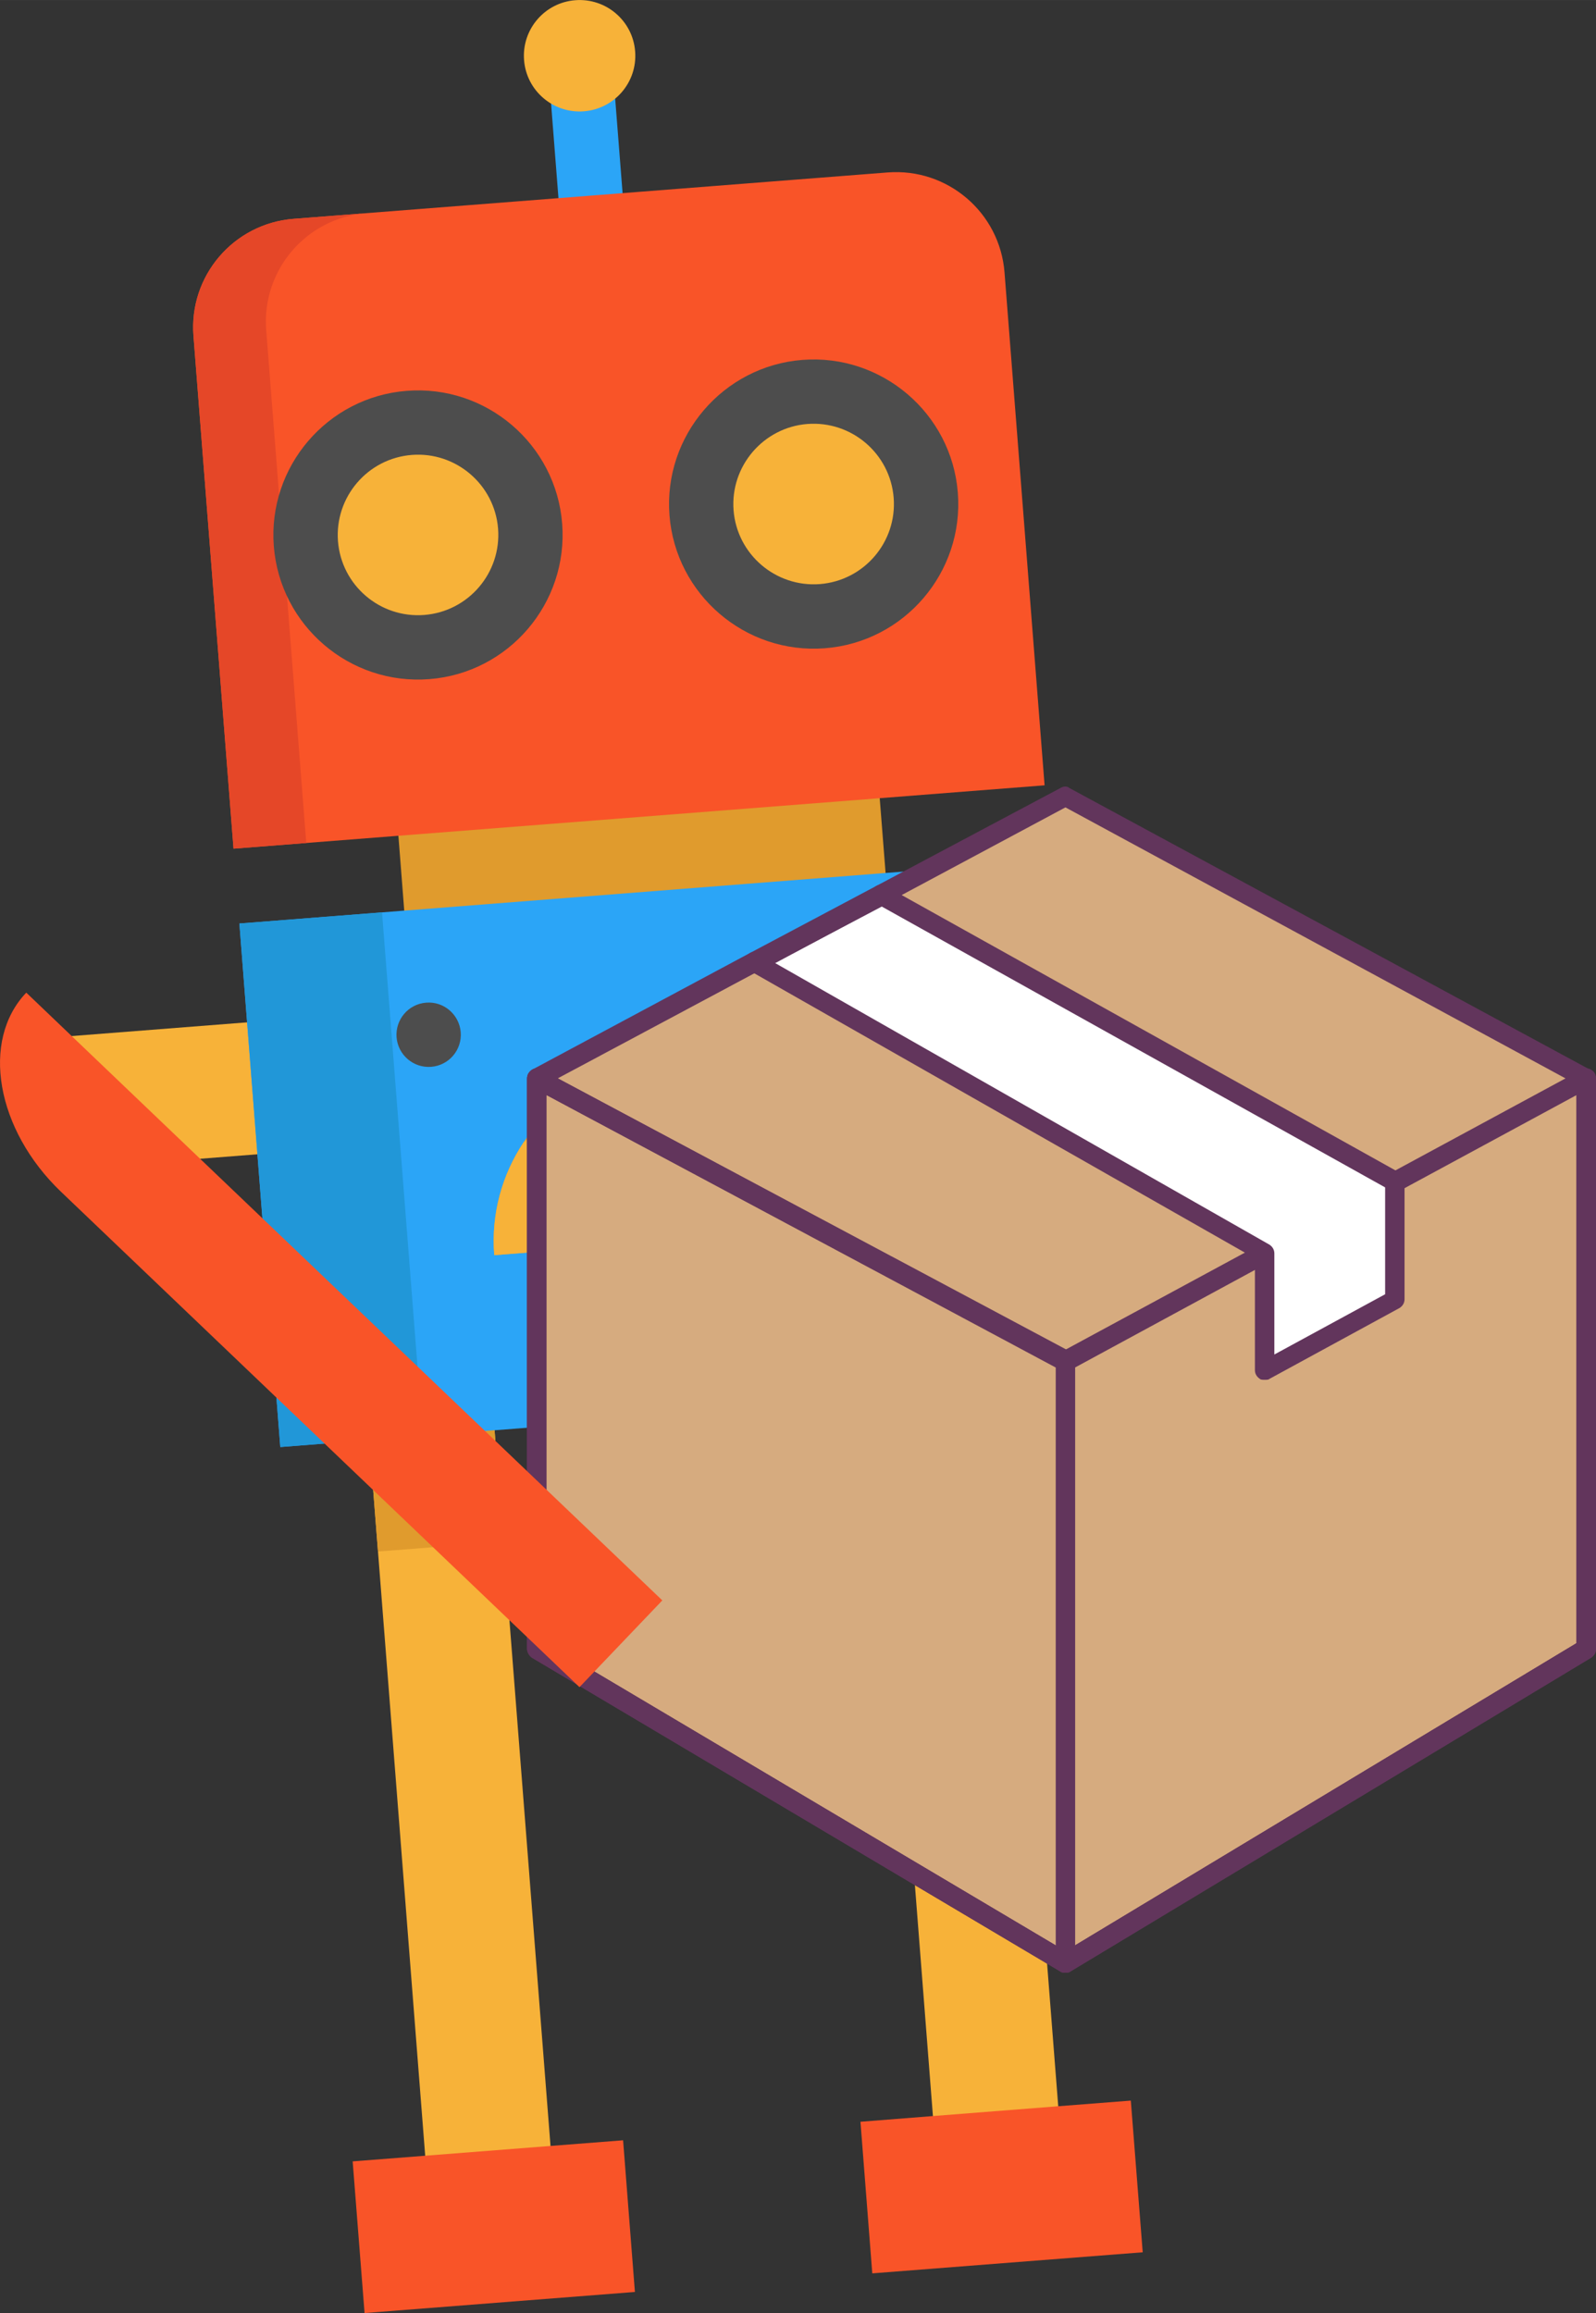 <?xml version="1.0" encoding="UTF-8" standalone="no"?>
<!DOCTYPE svg PUBLIC "-//W3C//DTD SVG 1.1//EN" "http://www.w3.org/Graphics/SVG/1.1/DTD/svg11.dtd">
<svg version="1.1" xmlns="http://www.w3.org/2000/svg" xmlns:xlink="http://www.w3.org/1999/xlink" preserveAspectRatio="xMidYMid meet" viewBox="250.4 109.864 211.932 307.138" width="211.93" height="307.14">
  <rect x="250.4" y="109.864" width="211.932" height="307.138" fill="#333333" stroke="none"/>
  <defs>
    <path d="M323.44 121.85C323.26 119.51 325.01 117.45 327.36 117.27C329.72 117.08 331.77 118.84 331.95 121.19C332.18 124.1 334 147.37 334.23 150.28C334.41 152.62 332.66 154.68 330.3 154.87C327.95 155.05 325.9 153.3 325.71 150.94C325.49 148.03 323.67 124.76 323.44 121.85Z" id="c4nYc6Boud"></path>
    <path d="M323.44 121.85C323.26 119.51 325.01 117.45 327.36 117.27C329.72 117.08 331.77 118.84 331.95 121.19C332.18 124.1 334 147.37 334.23 150.28C334.41 152.62 332.66 154.68 330.3 154.87C327.95 155.05 325.9 153.3 325.71 150.94C325.49 148.03 323.67 124.76 323.44 121.85Z" id="hMsuSnygf"></path>
    <path d="M366.86 211.3C367.68 221.69 368.13 227.47 368.22 228.63C368.22 228.63 368.22 228.63 368.22 228.63C329.87 231.62 308.56 233.29 304.3 233.62C304.3 233.62 304.3 233.62 304.3 233.62C303.49 223.23 303.04 217.45 302.95 216.29C302.95 216.29 302.95 216.29 302.95 216.29C341.3 213.3 362.61 211.63 366.86 211.3C366.86 211.3 366.86 211.3 366.86 211.3Z" id="b8tC29aGc"></path>
    <path d="M366.86 211.3C367.68 221.69 368.13 227.47 368.22 228.63C368.22 228.63 368.22 228.63 368.22 228.63C329.87 231.62 308.56 233.29 304.3 233.62C304.3 233.62 304.3 233.62 304.3 233.62C303.49 223.23 303.04 217.45 302.95 216.29C302.95 216.29 302.95 216.29 302.95 216.29C341.3 213.3 362.61 211.63 366.86 211.3C366.86 211.3 366.86 211.3 366.86 211.3Z" id="f3jeIIfK3"></path>
    <path d="M367.22 215.85L303.3 220.84C290.17 221.87 282.87 222.44 281.41 222.55C278.22 181.69 276.45 158.99 276.09 154.46C275.47 146.5 281.41 139.55 289.37 138.92C292 138.72 305.15 137.69 328.82 135.84C352.48 133.99 365.63 132.97 368.26 132.76C376.22 132.14 383.17 138.08 383.79 146.04C384.5 155.12 386.27 177.82 389.11 214.14C386.19 214.36 378.9 214.93 367.22 215.85Z" id="f2YIz9TB0T"></path>
    <path d="M367.22 215.85L303.3 220.84C290.17 221.87 282.87 222.44 281.41 222.55C278.22 181.69 276.45 158.99 276.09 154.46C275.47 146.5 281.41 139.55 289.37 138.92C292 138.72 305.15 137.69 328.82 135.84C352.48 133.99 365.63 132.97 368.26 132.76C376.22 132.14 383.17 138.08 383.79 146.04C384.5 155.12 386.27 177.82 389.11 214.14C386.19 214.36 378.9 214.93 367.22 215.85Z" id="a15JRU9gBd"></path>
    <path d="M276.09 154.46C276.45 158.99 278.22 181.69 281.41 222.55C282.38 222.47 290.1 221.87 291.07 221.8C287.88 180.94 286.1 158.24 285.75 153.7C285.13 145.74 291.07 138.79 299.03 138.17C297.1 138.32 290.34 138.85 289.37 138.92C281.41 139.55 275.47 146.5 276.09 154.46Z" id="beW8MmNKs"></path>
    <path d="M276.09 154.46C276.45 158.99 278.22 181.69 281.41 222.55C282.38 222.47 290.1 221.87 291.07 221.8C287.88 180.94 286.1 158.24 285.75 153.7C285.13 145.74 291.07 138.79 299.03 138.17C297.1 138.32 290.34 138.85 289.37 138.92C281.41 139.55 275.47 146.5 276.09 154.46Z" id="cyb9M1HLN"></path>
    <path d="M315.55 293.05C320.62 358 323.44 394.08 324.01 401.3C324.01 401.3 324.01 401.3 324.01 401.3C314.03 402.08 308.47 402.51 307.37 402.6C307.37 402.6 307.37 402.6 307.37 402.6C302.29 337.65 299.48 301.56 298.91 294.35C298.91 294.35 298.91 294.35 298.91 294.35C308.9 293.56 314.44 293.13 315.55 293.05C315.55 293.05 315.55 293.05 315.55 293.05Z" id="bemAQEjcm"></path>
    <path d="M315.55 293.05C320.62 358 323.44 394.08 324.01 401.3C324.01 401.3 324.01 401.3 324.01 401.3C314.03 402.08 308.47 402.51 307.37 402.6C307.37 402.6 307.37 402.6 307.37 402.6C302.29 337.65 299.48 301.56 298.91 294.35C298.91 294.35 298.91 294.35 298.91 294.35C308.9 293.56 314.44 293.13 315.55 293.05C315.55 293.05 315.55 293.05 315.55 293.05Z" id="i59UZd8Vea"></path>
    <path d="M382.97 287.78C388.01 352.2 390.8 387.98 391.36 395.14C391.36 395.14 391.36 395.14 391.36 395.14C381.38 395.92 375.84 396.35 374.72 396.44C374.72 396.44 374.72 396.44 374.72 396.44C369.69 332.02 366.89 296.23 366.34 289.08C366.34 289.08 366.34 289.08 366.34 289.08C376.32 288.3 381.87 287.86 382.97 287.78C382.97 287.78 382.97 287.78 382.97 287.78Z" id="aFyihOSax"></path>
    <path d="M382.97 287.78C388.01 352.2 390.8 387.98 391.36 395.14C391.36 395.14 391.36 395.14 391.36 395.14C381.38 395.92 375.84 396.35 374.72 396.44C374.72 396.44 374.72 396.44 374.72 396.44C369.69 332.02 366.89 296.23 366.34 289.08C366.34 289.08 366.34 289.08 366.34 289.08C376.32 288.3 381.87 287.86 382.97 287.78C382.97 287.78 382.97 287.78 382.97 287.78Z" id="bLjbA6Alo"></path>
    <path d="M384.66 309.31L383.02 288.35L366.38 289.65L368.02 310.61L384.66 309.31ZM315.59 293.62L298.96 294.92L300.59 315.88L317.23 314.58L315.59 293.62Z" id="a55ABpKmyZ"></path>
    <path d="M384.66 309.31L383.02 288.35L366.38 289.65L368.02 310.61L384.66 309.31ZM315.59 293.62L298.96 294.92L300.59 315.88L317.23 314.58L315.59 293.62Z" id="cNUlboLQM"></path>
    <path d="M414.31 235.37C415.13 245.88 415.59 251.72 415.68 252.89C415.68 252.89 415.68 252.89 415.68 252.89C397.06 254.35 386.72 255.16 384.65 255.32C384.65 255.32 384.65 255.32 384.65 255.32C383.83 244.81 383.37 238.97 383.28 237.8C383.28 237.8 383.28 237.8 383.28 237.8C401.9 236.34 412.23 235.54 414.31 235.37C414.31 235.37 414.31 235.37 414.31 235.37Z" id="aVoEJYDKf"></path>
    <path d="M414.31 235.37C415.13 245.88 415.59 251.72 415.68 252.89C415.68 252.89 415.68 252.89 415.68 252.89C397.06 254.35 386.72 255.16 384.65 255.32C384.65 255.32 384.65 255.32 384.65 255.32C383.83 244.81 383.37 238.97 383.28 237.8C383.28 237.8 383.28 237.8 383.28 237.8C401.9 236.34 412.23 235.54 414.31 235.37C414.31 235.37 414.31 235.37 414.31 235.37Z" id="a5sQ3s0wM"></path>
    <path d="M291.06 245C291.88 255.51 292.33 261.35 292.43 262.52C292.43 262.52 292.43 262.52 292.43 262.52C273.56 264 263.07 264.82 260.97 264.98C260.97 264.98 260.97 264.98 260.97 264.98C260.15 254.47 259.7 248.63 259.6 247.46C259.6 247.46 259.6 247.46 259.6 247.46C278.48 245.99 288.96 245.17 291.06 245C291.06 245 291.06 245 291.06 245Z" id="alqB3NwWE"></path>
    <path d="M291.06 245C291.88 255.51 292.33 261.35 292.43 262.52C292.43 262.52 292.43 262.52 292.43 262.52C273.56 264 263.07 264.82 260.97 264.98C260.97 264.98 260.97 264.98 260.97 264.98C260.15 254.47 259.7 248.63 259.6 247.46C259.6 247.46 259.6 247.46 259.6 247.46C278.48 245.99 288.96 245.17 291.06 245C291.06 245 291.06 245 291.06 245Z" id="axZQhw9aa"></path>
    <path d="M307.06 195.79C298.85 196.43 291.67 190.29 291.03 182.06C290.39 173.85 296.53 166.65 304.74 166.01C312.97 165.37 320.15 171.52 320.79 179.73C321.44 187.96 315.3 195.15 307.06 195.79Z" id="dozEQ9QLH"></path>
    <path d="M307.06 195.79C298.85 196.43 291.67 190.29 291.03 182.06C290.39 173.85 296.53 166.65 304.74 166.01C312.97 165.37 320.15 171.52 320.79 179.73C321.44 187.96 315.3 195.15 307.06 195.79Z" id="a2AWLu4JRa"></path>
    <path d="M359.61 191.68C351.38 192.33 344.2 186.19 343.56 177.95C342.92 169.74 349.06 162.55 357.29 161.91C365.5 161.27 372.69 167.42 373.33 175.63C373.98 183.86 367.83 191.04 359.61 191.68Z" id="ahNTYqh6N"></path>
    <path d="M359.61 191.68C351.38 192.33 344.2 186.19 343.56 177.95C342.92 169.74 349.06 162.55 357.29 161.91C365.5 161.27 372.69 167.42 373.33 175.63C373.98 183.86 367.83 191.04 359.61 191.68Z" id="n5havxeNYy"></path>
    <path d="M298.81 417L297.23 396.86L306.86 396.11L323.51 394.81L333.14 394.06L334.71 414.2L298.81 417Z" id="ach7lFag6"></path>
    <path d="M298.81 417L297.23 396.86L306.86 396.11L323.51 394.81L333.14 394.06L334.71 414.2L298.81 417Z" id="aSrqTWErE"></path>
    <path d="M366.23 411.73L364.66 391.6L374.3 390.84L390.92 389.54L400.56 388.79L402.14 408.93L366.23 411.73Z" id="a2IKSp5G4"></path>
    <path d="M366.23 411.73L364.66 391.6L374.3 390.84L390.92 389.54L400.56 388.79L402.14 408.93L366.23 411.73Z" id="d3BsD0MVw"></path>
    <path d="M409.07 339.75L403.22 264.88L401.36 241.11C400.53 230.41 400.06 224.47 399.97 223.29C399.97 223.29 399.97 223.29 399.97 223.29C408.74 222.6 416.61 231.69 417.54 243.6C418.53 256.25 421 287.89 424.95 338.51C422.83 338.68 417.54 339.09 409.07 339.75Z" id="bXuDOzggf"></path>
    <path d="M409.07 339.75L403.22 264.88L401.36 241.11C400.53 230.41 400.06 224.47 399.97 223.29C399.97 223.29 399.97 223.29 399.97 223.29C408.74 222.6 416.61 231.69 417.54 243.6C418.53 256.25 421 287.89 424.95 338.51C422.83 338.68 417.54 339.09 409.07 339.75Z" id="bfykujk2U"></path>
    <path d="M383.5 294.52L383.5 294.51L366.86 295.81L366.86 295.82L316.08 299.78L316.08 299.77L299.44 301.07L299.44 301.08L287.62 302.01L284.58 263.14L283.21 245.62L282.19 232.49L304.08 230.78L368 225.78L389.89 224.07L390.91 237.2L392.28 254.72L392.28 254.72L395.32 293.59L383.5 294.52Z" id="b2pKv1ZP8t"></path>
    <path d="M383.5 294.52L383.5 294.51L366.86 295.81L366.86 295.82L316.08 299.78L316.08 299.77L299.44 301.07L299.44 301.08L287.62 302.01L284.58 263.14L283.21 245.62L282.19 232.49L304.08 230.78L368 225.78L389.89 224.07L390.91 237.2L392.28 254.72L392.28 254.72L395.32 293.59L383.5 294.52Z" id="c5ofqIs8A"></path>
    <path d="M301.13 231.01C304.39 272.71 306.2 295.88 306.56 300.52C306.56 300.52 306.56 300.52 306.56 300.52C295.2 301.4 288.88 301.9 287.62 302C287.62 302 287.62 302 287.62 302C284.36 260.3 282.55 237.12 282.19 232.49C282.19 232.49 282.19 232.49 282.19 232.49C293.55 231.6 299.87 231.11 301.13 231.01C301.13 231.01 301.13 231.01 301.13 231.01Z" id="d7Qv5g8jq"></path>
    <path d="M301.13 231.01C304.39 272.71 306.2 295.88 306.56 300.52C306.56 300.52 306.56 300.52 306.56 300.52C295.2 301.4 288.88 301.9 287.62 302C287.62 302 287.62 302 287.62 302C284.36 260.3 282.55 237.12 282.19 232.49C282.19 232.49 282.19 232.49 282.19 232.49C293.55 231.6 299.87 231.11 301.13 231.01C301.13 231.01 301.13 231.01 301.13 231.01Z" id="a1FfSlkD7j"></path>
    <path d="M286.76 182.39C287.59 192.95 296.85 200.87 307.41 200.04C317.96 199.22 325.87 189.96 325.05 179.4C324.23 168.85 314.97 160.93 304.41 161.76C293.86 162.58 285.94 171.84 286.76 182.39ZM316.54 180.06C316.99 185.93 312.6 191.06 306.74 191.52C300.87 191.98 295.74 187.59 295.28 181.73C294.83 175.87 299.21 170.73 305.08 170.27C310.94 169.81 316.08 174.21 316.54 180.06Z" id="b1c76YakNU"></path>
    <path d="M286.76 182.39C287.59 192.95 296.85 200.87 307.41 200.04C317.96 199.22 325.87 189.96 325.05 179.4C324.23 168.85 314.97 160.93 304.41 161.76C293.86 162.58 285.94 171.84 286.76 182.39ZM316.54 180.06C316.99 185.93 312.6 191.06 306.74 191.52C300.87 191.98 295.74 187.59 295.28 181.73C294.83 175.87 299.21 170.73 305.08 170.27C310.94 169.81 316.08 174.21 316.54 180.06Z" id="dpeICgMQ"></path>
    <path d="M356.95 157.65C346.4 158.48 338.48 167.74 339.3 178.29C340.13 188.84 349.39 196.76 359.94 195.94C370.5 195.12 378.42 185.85 377.59 175.29C376.77 164.75 367.5 156.83 356.95 157.65ZM359.27 187.42C353.42 187.87 348.27 183.49 347.81 177.62C347.36 171.76 351.76 166.62 357.61 166.16C363.48 165.71 368.61 170.1 369.07 175.96C369.53 181.83 365.14 186.96 359.27 187.42Z" id="agFwBkbB4"></path>
    <path d="M356.95 157.65C346.4 158.48 338.48 167.74 339.3 178.29C340.13 188.84 349.39 196.76 359.94 195.94C370.5 195.12 378.42 185.85 377.59 175.29C376.77 164.75 367.5 156.83 356.95 157.65ZM359.27 187.42C353.42 187.87 348.27 183.49 347.81 177.62C347.36 171.76 351.76 166.62 357.61 166.16C363.48 165.71 368.61 170.1 369.07 175.96C369.53 181.83 365.14 186.96 359.27 187.42Z" id="bhFAaKy5f"></path>
    <path d="M363.1 242.91C363.28 245.25 365.33 247.01 367.69 246.83C370.04 246.65 371.8 244.59 371.61 242.24C371.43 239.89 369.38 238.12 367.02 238.31C364.67 238.49 362.92 240.55 363.1 242.91Z" id="a5RwSskf7"></path>
    <path d="M363.1 242.91C363.28 245.25 365.33 247.01 367.69 246.83C370.04 246.65 371.8 244.59 371.61 242.24C371.43 239.89 369.38 238.12 367.02 238.31C364.67 238.49 362.92 240.55 363.1 242.91Z" id="bEiJ2TVy2"></path>
    <path d="M303.06 247.6C303.25 249.94 305.3 251.7 307.65 251.52C310.01 251.34 311.76 249.28 311.58 246.93C311.39 244.58 309.34 242.81 306.99 243C304.63 243.18 302.88 245.24 303.06 247.6Z" id="f6TuWPOQu"></path>
    <path d="M303.06 247.6C303.25 249.94 305.3 251.7 307.65 251.52C310.01 251.34 311.76 249.28 311.58 246.93C311.39 244.58 309.34 242.81 306.99 243C304.63 243.18 302.88 245.24 303.06 247.6Z" id="cwi4DkbZh"></path>
    <path d="M319.99 117.84C320.3 121.91 323.87 124.96 327.94 124.64C332.02 124.32 335.06 120.76 334.74 116.69C334.43 112.62 330.87 109.57 326.79 109.89C322.72 110.2 319.67 113.77 319.99 117.84Z" id="aNTVEi72w"></path>
    <path d="M319.99 117.84C320.3 121.91 323.87 124.96 327.94 124.64C332.02 124.32 335.06 120.76 334.74 116.69C334.43 112.62 330.87 109.57 326.79 109.89C322.72 110.2 319.67 113.77 319.99 117.84Z" id="a1tYSMvWob"></path>
    <path d="M319.94 261.53C323.84 255.69 330.27 251.64 337.82 251.05C350.88 250.03 362.28 259.79 363.3 272.84C353.85 273.58 320.75 276.16 316.03 276.53C315.59 271.02 317.09 265.8 319.94 261.53Z" id="axVb8NL9"></path>
    <path d="M319.94 261.53C323.84 255.69 330.27 251.64 337.82 251.05C350.88 250.03 362.28 259.79 363.3 272.84C353.85 273.58 320.75 276.16 316.03 276.53C315.59 271.02 317.09 265.8 319.94 261.53Z" id="eglfR4ORU"></path>
    <path d="M319.94 261.53C323.71 258.05 328.64 255.76 334.15 255.33C345.85 254.42 356.23 262.16 359 273.17C350.4 273.85 320.32 276.2 316.03 276.53C315.59 271.02 317.09 265.8 319.94 261.53Z" id="bA5WbXvus"></path>
    <path d="M319.94 261.53C323.71 258.05 328.64 255.76 334.15 255.33C345.85 254.42 356.23 262.16 359 273.17C350.4 273.85 320.32 276.2 316.03 276.53C315.59 271.02 317.09 265.8 319.94 261.53Z" id="j1dIuwzCte"></path>
    <path d="M367.49 228.69L362.2 234.62L350.59 237.72L321.68 253.08L321.68 328.82L391.88 370.5L461.04 328.82L461.04 253.08L391.88 215.65L367.49 228.69Z" id="a1MQSOXzQb"></path>
    <path d="M418.33 276.3L418.33 291.79L435.62 282.37L435.62 266.75L367.49 228.69L350.59 237.72L418.33 276.3Z" id="e1vB7d4de7"></path>
    <path d="M391.23 371.66C384.21 367.49 328.06 334.15 321.04 329.98C320.65 329.72 320.39 329.21 320.39 328.82C320.39 321.25 320.39 260.65 320.39 253.08C320.39 252.56 320.65 252.17 321.04 251.91C321.42 251.66 321.94 251.66 322.33 251.91C329.35 255.66 385.5 285.59 392.52 289.34C393.17 289.72 393.43 290.5 393.04 291.14C392.65 291.79 391.88 292.05 391.23 291.79C386.68 289.35 363.93 277.18 322.97 255.27L322.97 328.05L391.88 368.95L459.75 328.05C459.75 283.06 459.75 258.07 459.75 253.08C459.75 252.3 460.27 251.79 461.04 251.79C461.82 251.79 462.33 252.3 462.33 253.08C462.33 260.65 462.33 321.25 462.33 328.82C462.33 329.34 462.07 329.72 461.69 329.98C454.77 334.15 399.44 367.49 392.52 371.66C392.39 371.79 392.14 371.79 391.88 371.79C391.62 371.79 391.36 371.79 391.23 371.66Z" id="aApqwUEka"></path>
    <path d="M350.59 237.72L366.84 229.07L350.59 237.72L350.59 237.72Z" id="aHWCNVRLT"></path>
    <path d="M391.23 371.66C384.21 367.49 328.06 334.15 321.04 329.98C320.65 329.72 320.39 329.21 320.39 328.82C320.39 321.25 320.39 260.65 320.39 253.08C320.39 252.56 320.65 252.17 321.04 251.91C323.93 250.37 347.05 237.98 349.94 236.43C350.59 236.04 351.36 236.3 351.75 236.95C352.13 237.59 351.88 238.37 351.23 238.75C349.35 239.76 339.93 244.79 322.97 253.85L322.97 328.05L391.88 368.95L459.75 328.05L459.75 253.85L391.88 217.07C377.55 224.74 369.6 229 368.01 229.85C367.36 230.24 366.59 229.98 366.2 229.33C365.81 228.69 366.07 227.91 366.71 227.53C369.17 226.22 388.78 215.8 391.23 214.49C391.62 214.24 392.14 214.24 392.39 214.49C399.31 218.24 454.64 248.17 461.56 251.91C461.95 252.17 462.2 252.56 462.2 253.08C462.2 260.65 462.2 321.25 462.2 328.82C462.2 329.34 461.95 329.72 461.56 329.98C454.64 334.15 399.31 367.49 392.39 371.66C392.39 371.79 392.14 371.79 391.88 371.79C391.62 371.79 391.36 371.79 391.23 371.66Z" id="f7jvFcRAV"></path>
    <path d="M417.69 292.95C417.3 292.69 417.04 292.3 417.04 291.79C417.04 290.8 417.04 285.85 417.04 276.95C376.78 254.03 354.41 241.3 349.94 238.75C349.55 238.49 349.29 238.11 349.29 237.59C349.29 237.07 349.55 236.69 349.94 236.43C351.62 235.54 365.04 228.42 366.71 227.53C367.1 227.27 367.62 227.27 368.01 227.53C374.83 231.33 429.44 261.79 436.27 265.59C436.65 265.85 436.91 266.24 436.91 266.75C436.91 268.32 436.91 280.81 436.91 282.37C436.91 282.88 436.65 283.27 436.27 283.53C434.54 284.47 420.7 292.01 418.98 292.95C418.85 293.08 418.59 293.08 418.33 293.08C418.07 293.08 417.81 293.08 417.69 292.95ZM418.98 275.14C419.36 275.4 419.62 275.79 419.62 276.3C419.62 277.2 419.62 281.67 419.62 289.72L434.33 281.72L434.33 267.53L367.49 230.24L353.29 237.72C392.7 260.17 414.6 272.65 418.98 275.14Z" id="cvkaqwBmR"></path>
    <path d="M391.23 371.66C384.21 367.49 328.06 334.15 321.04 329.98C320.65 329.72 320.39 329.21 320.39 328.82C320.39 321.25 320.39 260.65 320.39 253.08C320.39 252.56 320.65 252.17 321.04 251.91C321.42 251.66 321.94 251.66 322.33 251.91C326.96 254.39 350.15 266.78 391.88 289.08C407.05 280.87 415.48 276.31 417.17 275.4C417.81 275.01 418.59 275.27 418.98 275.92C419.36 276.56 419.1 277.33 418.46 277.72C415.87 279.13 395.12 290.38 392.52 291.79C392.14 292.05 391.62 292.05 391.36 291.79C386.8 289.35 364.01 277.18 322.97 255.27L322.97 328.05L391.88 368.95L459.75 328.05L459.75 255.27C445.74 262.86 437.95 267.07 436.4 267.91C435.75 268.3 434.98 268.04 434.59 267.4C434.2 266.75 434.46 265.98 435.11 265.59C437.63 264.22 457.87 253.28 460.4 251.91C460.78 251.66 461.3 251.66 461.69 251.91C462.07 252.17 462.33 252.56 462.33 253.08C462.33 260.65 462.33 321.25 462.33 328.82C462.33 329.34 462.07 329.72 461.69 329.98C454.77 334.15 399.44 367.49 392.52 371.66C392.39 371.79 392.14 371.79 391.88 371.79C391.62 371.79 391.36 371.79 391.23 371.66Z" id="b1ZBTpSgZH"></path>
    <path d="M327.35 333.89C286.04 294.42 263.1 272.5 258.51 268.12C249.88 259.87 247.81 248.03 253.89 241.67C253.89 241.67 253.89 241.67 253.89 241.67C254.75 242.49 259.06 246.61 266.81 254.02L284.05 270.49L338.35 322.37C331.75 329.28 328.08 333.12 327.35 333.89Z" id="a2ykp1aFeI"></path>
    <path d="M349.42 238.37C349.29 238.24 349.29 237.98 349.29 237.72C349.29 237.2 349.55 236.82 349.94 236.56C351.55 235.69 364.46 228.78 366.07 227.91C366.71 227.53 367.49 227.78 367.88 228.43C368.01 228.56 368.01 228.82 368.01 229.07C368.01 229.59 367.75 229.98 367.36 230.24C365.75 231.1 352.84 238.02 351.23 238.88C351.1 238.88 350.84 239.01 350.59 239.01C350.07 239.01 349.68 238.75 349.42 238.37Z" id="e3PLuqrHG"></path>
    <path d="M390.59 370.5C390.59 362.51 390.59 298.61 390.59 290.63C390.59 289.85 391.1 289.34 391.88 289.34C392.65 289.34 393.17 289.85 393.17 290.63C393.17 298.61 393.17 362.51 393.17 370.5C393.17 371.27 392.65 371.79 391.88 371.79C391.1 371.79 390.59 371.27 390.59 370.5Z" id="g2rSRoaqQy"></path>
  </defs>
  <g>
    <g>
      <g>
        <use xlink:href="#c4nYc6Boud" opacity="1" fill="#2ba5f7" fill-opacity="1"></use>
        <g>
          <use xlink:href="#c4nYc6Boud" opacity="1" fill-opacity="0" stroke="#000000" stroke-width="1" stroke-opacity="0"></use>
        </g>
      </g>
      <g>
        <use xlink:href="#hMsuSnygf" opacity="1" fill="#000000" fill-opacity="0"></use>
        <g>
          <use xlink:href="#hMsuSnygf" opacity="1" fill-opacity="0" stroke="#000000" stroke-width="1" stroke-opacity="0"></use>
        </g>
      </g>
      <g>
        <use xlink:href="#b8tC29aGc" opacity="1" fill="#e09b2d" fill-opacity="1"></use>
        <g>
          <use xlink:href="#b8tC29aGc" opacity="1" fill-opacity="0" stroke="#000000" stroke-width="1" stroke-opacity="0"></use>
        </g>
      </g>
      <g>
        <use xlink:href="#f3jeIIfK3" opacity="1" fill="#000000" fill-opacity="0"></use>
        <g>
          <use xlink:href="#f3jeIIfK3" opacity="1" fill-opacity="0" stroke="#000000" stroke-width="1" stroke-opacity="0"></use>
        </g>
      </g>
      <g>
        <use xlink:href="#f2YIz9TB0T" opacity="1" fill="#f95428" fill-opacity="1"></use>
        <g>
          <use xlink:href="#f2YIz9TB0T" opacity="1" fill-opacity="0" stroke="#000000" stroke-width="1" stroke-opacity="0"></use>
        </g>
      </g>
      <g>
        <use xlink:href="#a15JRU9gBd" opacity="1" fill="#000000" fill-opacity="0"></use>
        <g>
          <use xlink:href="#a15JRU9gBd" opacity="1" fill-opacity="0" stroke="#000000" stroke-width="1" stroke-opacity="0"></use>
        </g>
      </g>
      <g>
        <use xlink:href="#beW8MmNKs" opacity="1" fill="#e54728" fill-opacity="1"></use>
        <g>
          <use xlink:href="#beW8MmNKs" opacity="1" fill-opacity="0" stroke="#000000" stroke-width="1" stroke-opacity="0"></use>
        </g>
      </g>
      <g>
        <use xlink:href="#cyb9M1HLN" opacity="1" fill="#000000" fill-opacity="0"></use>
        <g>
          <use xlink:href="#cyb9M1HLN" opacity="1" fill-opacity="0" stroke="#000000" stroke-width="1" stroke-opacity="0"></use>
        </g>
      </g>
      <g>
        <use xlink:href="#bemAQEjcm" opacity="1" fill="#f7b239" fill-opacity="1"></use>
        <g>
          <use xlink:href="#bemAQEjcm" opacity="1" fill-opacity="0" stroke="#000000" stroke-width="1" stroke-opacity="0"></use>
        </g>
      </g>
      <g>
        <use xlink:href="#i59UZd8Vea" opacity="1" fill="#000000" fill-opacity="0"></use>
        <g>
          <use xlink:href="#i59UZd8Vea" opacity="1" fill-opacity="0" stroke="#000000" stroke-width="1" stroke-opacity="0"></use>
        </g>
      </g>
      <g>
        <use xlink:href="#aFyihOSax" opacity="1" fill="#f7b239" fill-opacity="1"></use>
        <g>
          <use xlink:href="#aFyihOSax" opacity="1" fill-opacity="0" stroke="#000000" stroke-width="1" stroke-opacity="0"></use>
        </g>
      </g>
      <g>
        <use xlink:href="#bLjbA6Alo" opacity="1" fill="#000000" fill-opacity="0"></use>
        <g>
          <use xlink:href="#bLjbA6Alo" opacity="1" fill-opacity="0" stroke="#000000" stroke-width="1" stroke-opacity="0"></use>
        </g>
      </g>
      <g>
        <use xlink:href="#a55ABpKmyZ" opacity="1" fill="#e09b2d" fill-opacity="1"></use>
        <g>
          <use xlink:href="#a55ABpKmyZ" opacity="1" fill-opacity="0" stroke="#000000" stroke-width="1" stroke-opacity="0"></use>
        </g>
      </g>
      <g>
        <use xlink:href="#cNUlboLQM" opacity="1" fill="#000000" fill-opacity="0"></use>
        <g>
          <use xlink:href="#cNUlboLQM" opacity="1" fill-opacity="0" stroke="#000000" stroke-width="1" stroke-opacity="0"></use>
        </g>
      </g>
      <g>
        <use xlink:href="#aVoEJYDKf" opacity="1" fill="#f7b239" fill-opacity="1"></use>
        <g>
          <use xlink:href="#aVoEJYDKf" opacity="1" fill-opacity="0" stroke="#000000" stroke-width="1" stroke-opacity="0"></use>
        </g>
      </g>
      <g>
        <use xlink:href="#a5sQ3s0wM" opacity="1" fill="#000000" fill-opacity="0"></use>
        <g>
          <use xlink:href="#a5sQ3s0wM" opacity="1" fill-opacity="0" stroke="#000000" stroke-width="1" stroke-opacity="0"></use>
        </g>
      </g>
      <g>
        <use xlink:href="#alqB3NwWE" opacity="1" fill="#f7b239" fill-opacity="1"></use>
        <g>
          <use xlink:href="#alqB3NwWE" opacity="1" fill-opacity="0" stroke="#000000" stroke-width="1" stroke-opacity="0"></use>
        </g>
      </g>
      <g>
        <use xlink:href="#axZQhw9aa" opacity="1" fill="#000000" fill-opacity="0"></use>
        <g>
          <use xlink:href="#axZQhw9aa" opacity="1" fill-opacity="0" stroke="#000000" stroke-width="1" stroke-opacity="0"></use>
        </g>
      </g>
      <g>
        <use xlink:href="#dozEQ9QLH" opacity="1" fill="#f7b239" fill-opacity="1"></use>
        <g>
          <use xlink:href="#dozEQ9QLH" opacity="1" fill-opacity="0" stroke="#000000" stroke-width="1" stroke-opacity="0"></use>
        </g>
      </g>
      <g>
        <use xlink:href="#a2AWLu4JRa" opacity="1" fill="#000000" fill-opacity="0"></use>
        <g>
          <use xlink:href="#a2AWLu4JRa" opacity="1" fill-opacity="0" stroke="#000000" stroke-width="1" stroke-opacity="0"></use>
        </g>
      </g>
      <g>
        <use xlink:href="#ahNTYqh6N" opacity="1" fill="#f7b239" fill-opacity="1"></use>
        <g>
          <use xlink:href="#ahNTYqh6N" opacity="1" fill-opacity="0" stroke="#000000" stroke-width="1" stroke-opacity="0"></use>
        </g>
      </g>
      <g>
        <use xlink:href="#n5havxeNYy" opacity="1" fill="#000000" fill-opacity="0"></use>
        <g>
          <use xlink:href="#n5havxeNYy" opacity="1" fill-opacity="0" stroke="#000000" stroke-width="1" stroke-opacity="0"></use>
        </g>
      </g>
      <g>
        <use xlink:href="#ach7lFag6" opacity="1" fill="#f95428" fill-opacity="1"></use>
        <g>
          <use xlink:href="#ach7lFag6" opacity="1" fill-opacity="0" stroke="#000000" stroke-width="1" stroke-opacity="0"></use>
        </g>
      </g>
      <g>
        <use xlink:href="#aSrqTWErE" opacity="1" fill="#000000" fill-opacity="0"></use>
        <g>
          <use xlink:href="#aSrqTWErE" opacity="1" fill-opacity="0" stroke="#000000" stroke-width="1" stroke-opacity="0"></use>
        </g>
      </g>
      <g>
        <use xlink:href="#a2IKSp5G4" opacity="1" fill="#f95428" fill-opacity="1"></use>
        <g>
          <use xlink:href="#a2IKSp5G4" opacity="1" fill-opacity="0" stroke="#000000" stroke-width="1" stroke-opacity="0"></use>
        </g>
      </g>
      <g>
        <use xlink:href="#d3BsD0MVw" opacity="1" fill="#000000" fill-opacity="0"></use>
        <g>
          <use xlink:href="#d3BsD0MVw" opacity="1" fill-opacity="0" stroke="#000000" stroke-width="1" stroke-opacity="0"></use>
        </g>
      </g>
      <g>
        <use xlink:href="#bXuDOzggf" opacity="1" fill="#f95428" fill-opacity="1"></use>
        <g>
          <use xlink:href="#bXuDOzggf" opacity="1" fill-opacity="0" stroke="#000000" stroke-width="1" stroke-opacity="0"></use>
        </g>
      </g>
      <g>
        <use xlink:href="#bfykujk2U" opacity="1" fill="#000000" fill-opacity="0"></use>
        <g>
          <use xlink:href="#bfykujk2U" opacity="1" fill-opacity="0" stroke="#000000" stroke-width="1" stroke-opacity="0"></use>
        </g>
      </g>
      <g>
        <use xlink:href="#b2pKv1ZP8t" opacity="1" fill="#2ba5f7" fill-opacity="1"></use>
        <g>
          <use xlink:href="#b2pKv1ZP8t" opacity="1" fill-opacity="0" stroke="#000000" stroke-width="1" stroke-opacity="0"></use>
        </g>
      </g>
      <g>
        <use xlink:href="#c5ofqIs8A" opacity="1" fill="#000000" fill-opacity="0"></use>
        <g>
          <use xlink:href="#c5ofqIs8A" opacity="1" fill-opacity="0" stroke="#000000" stroke-width="1" stroke-opacity="0"></use>
        </g>
      </g>
      <g>
        <use xlink:href="#d7Qv5g8jq" opacity="1" fill="#2197d8" fill-opacity="1"></use>
        <g>
          <use xlink:href="#d7Qv5g8jq" opacity="1" fill-opacity="0" stroke="#000000" stroke-width="1" stroke-opacity="0"></use>
        </g>
      </g>
      <g>
        <use xlink:href="#a1FfSlkD7j" opacity="1" fill="#000000" fill-opacity="0"></use>
        <g>
          <use xlink:href="#a1FfSlkD7j" opacity="1" fill-opacity="0" stroke="#000000" stroke-width="1" stroke-opacity="0"></use>
        </g>
      </g>
      <g>
        <use xlink:href="#b1c76YakNU" opacity="1" fill="#4d4d4d" fill-opacity="1"></use>
        <g>
          <use xlink:href="#b1c76YakNU" opacity="1" fill-opacity="0" stroke="#000000" stroke-width="1" stroke-opacity="0"></use>
        </g>
      </g>
      <g>
        <use xlink:href="#dpeICgMQ" opacity="1" fill="#000000" fill-opacity="0"></use>
        <g>
          <use xlink:href="#dpeICgMQ" opacity="1" fill-opacity="0" stroke="#000000" stroke-width="1" stroke-opacity="0"></use>
        </g>
      </g>
      <g>
        <use xlink:href="#agFwBkbB4" opacity="1" fill="#4d4d4d" fill-opacity="1"></use>
        <g>
          <use xlink:href="#agFwBkbB4" opacity="1" fill-opacity="0" stroke="#000000" stroke-width="1" stroke-opacity="0"></use>
        </g>
      </g>
      <g>
        <use xlink:href="#bhFAaKy5f" opacity="1" fill="#000000" fill-opacity="0"></use>
        <g>
          <use xlink:href="#bhFAaKy5f" opacity="1" fill-opacity="0" stroke="#000000" stroke-width="1" stroke-opacity="0"></use>
        </g>
      </g>
      <g>
        <use xlink:href="#a5RwSskf7" opacity="1" fill="#4d4d4d" fill-opacity="1"></use>
        <g>
          <use xlink:href="#a5RwSskf7" opacity="1" fill-opacity="0" stroke="#000000" stroke-width="1" stroke-opacity="0"></use>
        </g>
      </g>
      <g>
        <use xlink:href="#bEiJ2TVy2" opacity="1" fill="#000000" fill-opacity="0"></use>
        <g>
          <use xlink:href="#bEiJ2TVy2" opacity="1" fill-opacity="0" stroke="#000000" stroke-width="1" stroke-opacity="0"></use>
        </g>
      </g>
      <g>
        <use xlink:href="#f6TuWPOQu" opacity="1" fill="#4d4d4d" fill-opacity="1"></use>
        <g>
          <use xlink:href="#f6TuWPOQu" opacity="1" fill-opacity="0" stroke="#000000" stroke-width="1" stroke-opacity="0"></use>
        </g>
      </g>
      <g>
        <use xlink:href="#cwi4DkbZh" opacity="1" fill="#000000" fill-opacity="0"></use>
        <g>
          <use xlink:href="#cwi4DkbZh" opacity="1" fill-opacity="0" stroke="#000000" stroke-width="1" stroke-opacity="0"></use>
        </g>
      </g>
      <g>
        <use xlink:href="#aNTVEi72w" opacity="1" fill="#f7b239" fill-opacity="1"></use>
        <g>
          <use xlink:href="#aNTVEi72w" opacity="1" fill-opacity="0" stroke="#000000" stroke-width="1" stroke-opacity="0"></use>
        </g>
      </g>
      <g>
        <use xlink:href="#a1tYSMvWob" opacity="1" fill="#000000" fill-opacity="0"></use>
        <g>
          <use xlink:href="#a1tYSMvWob" opacity="1" fill-opacity="0" stroke="#000000" stroke-width="1" stroke-opacity="0"></use>
        </g>
      </g>
      <g>
        <use xlink:href="#axVb8NL9" opacity="1" fill="#e09b2d" fill-opacity="1"></use>
        <g>
          <use xlink:href="#axVb8NL9" opacity="1" fill-opacity="0" stroke="#000000" stroke-width="1" stroke-opacity="0"></use>
        </g>
      </g>
      <g>
        <use xlink:href="#eglfR4ORU" opacity="1" fill="#000000" fill-opacity="0"></use>
        <g>
          <use xlink:href="#eglfR4ORU" opacity="1" fill-opacity="0" stroke="#000000" stroke-width="1" stroke-opacity="0"></use>
        </g>
      </g>
      <g>
        <use xlink:href="#bA5WbXvus" opacity="1" fill="#f7b239" fill-opacity="1"></use>
        <g>
          <use xlink:href="#bA5WbXvus" opacity="1" fill-opacity="0" stroke="#000000" stroke-width="1" stroke-opacity="0"></use>
        </g>
      </g>
      <g>
        <use xlink:href="#j1dIuwzCte" opacity="1" fill="#000000" fill-opacity="0"></use>
        <g>
          <use xlink:href="#j1dIuwzCte" opacity="1" fill-opacity="0" stroke="#000000" stroke-width="1" stroke-opacity="0"></use>
        </g>
      </g>
      <g>
        <use xlink:href="#a1MQSOXzQb" opacity="1" fill="#d6ab7f" fill-opacity="1"></use>
        <g>
          <use xlink:href="#a1MQSOXzQb" opacity="1" fill-opacity="0" stroke="#000000" stroke-width="1" stroke-opacity="0"></use>
        </g>
      </g>
      <g>
        <use xlink:href="#e1vB7d4de7" opacity="1" fill="#ffffff" fill-opacity="1"></use>
        <g>
          <use xlink:href="#e1vB7d4de7" opacity="1" fill-opacity="0" stroke="#000000" stroke-width="1" stroke-opacity="0"></use>
        </g>
      </g>
      <g>
        <use xlink:href="#aApqwUEka" opacity="1" fill="#62355c" fill-opacity="1"></use>
        <g>
          <use xlink:href="#aApqwUEka" opacity="1" fill-opacity="0" stroke="#000000" stroke-width="1" stroke-opacity="0"></use>
        </g>
      </g>
      <g>
        <use xlink:href="#aHWCNVRLT" opacity="1" fill="#ffffff" fill-opacity="1"></use>
        <g>
          <use xlink:href="#aHWCNVRLT" opacity="1" fill-opacity="0" stroke="#000000" stroke-width="1" stroke-opacity="0"></use>
        </g>
      </g>
      <g>
        <use xlink:href="#f7jvFcRAV" opacity="1" fill="#62355c" fill-opacity="1"></use>
        <g>
          <use xlink:href="#f7jvFcRAV" opacity="1" fill-opacity="0" stroke="#000000" stroke-width="1" stroke-opacity="0"></use>
        </g>
      </g>
      <g>
        <use xlink:href="#cvkaqwBmR" opacity="1" fill="#62355c" fill-opacity="1"></use>
        <g>
          <use xlink:href="#cvkaqwBmR" opacity="1" fill-opacity="0" stroke="#000000" stroke-width="1" stroke-opacity="0"></use>
        </g>
      </g>
      <g>
        <use xlink:href="#b1ZBTpSgZH" opacity="1" fill="#62355c" fill-opacity="1"></use>
        <g>
          <use xlink:href="#b1ZBTpSgZH" opacity="1" fill-opacity="0" stroke="#000000" stroke-width="1" stroke-opacity="0"></use>
        </g>
      </g>
      <g>
        <use xlink:href="#a2ykp1aFeI" opacity="1" fill="#f95428" fill-opacity="1"></use>
        <g>
          <use xlink:href="#a2ykp1aFeI" opacity="1" fill-opacity="0" stroke="#000000" stroke-width="1" stroke-opacity="0"></use>
        </g>
      </g>
      <g>
        <use xlink:href="#e3PLuqrHG" opacity="1" fill="#62355c" fill-opacity="1"></use>
        <g>
          <use xlink:href="#e3PLuqrHG" opacity="1" fill-opacity="0" stroke="#000000" stroke-width="1" stroke-opacity="0"></use>
        </g>
      </g>
      <g>
        <use xlink:href="#g2rSRoaqQy" opacity="1" fill="#62355c" fill-opacity="1"></use>
        <g>
          <use xlink:href="#g2rSRoaqQy" opacity="1" fill-opacity="0" stroke="#000000" stroke-width="1" stroke-opacity="0"></use>
        </g>
      </g>
    </g>
  </g>
</svg>